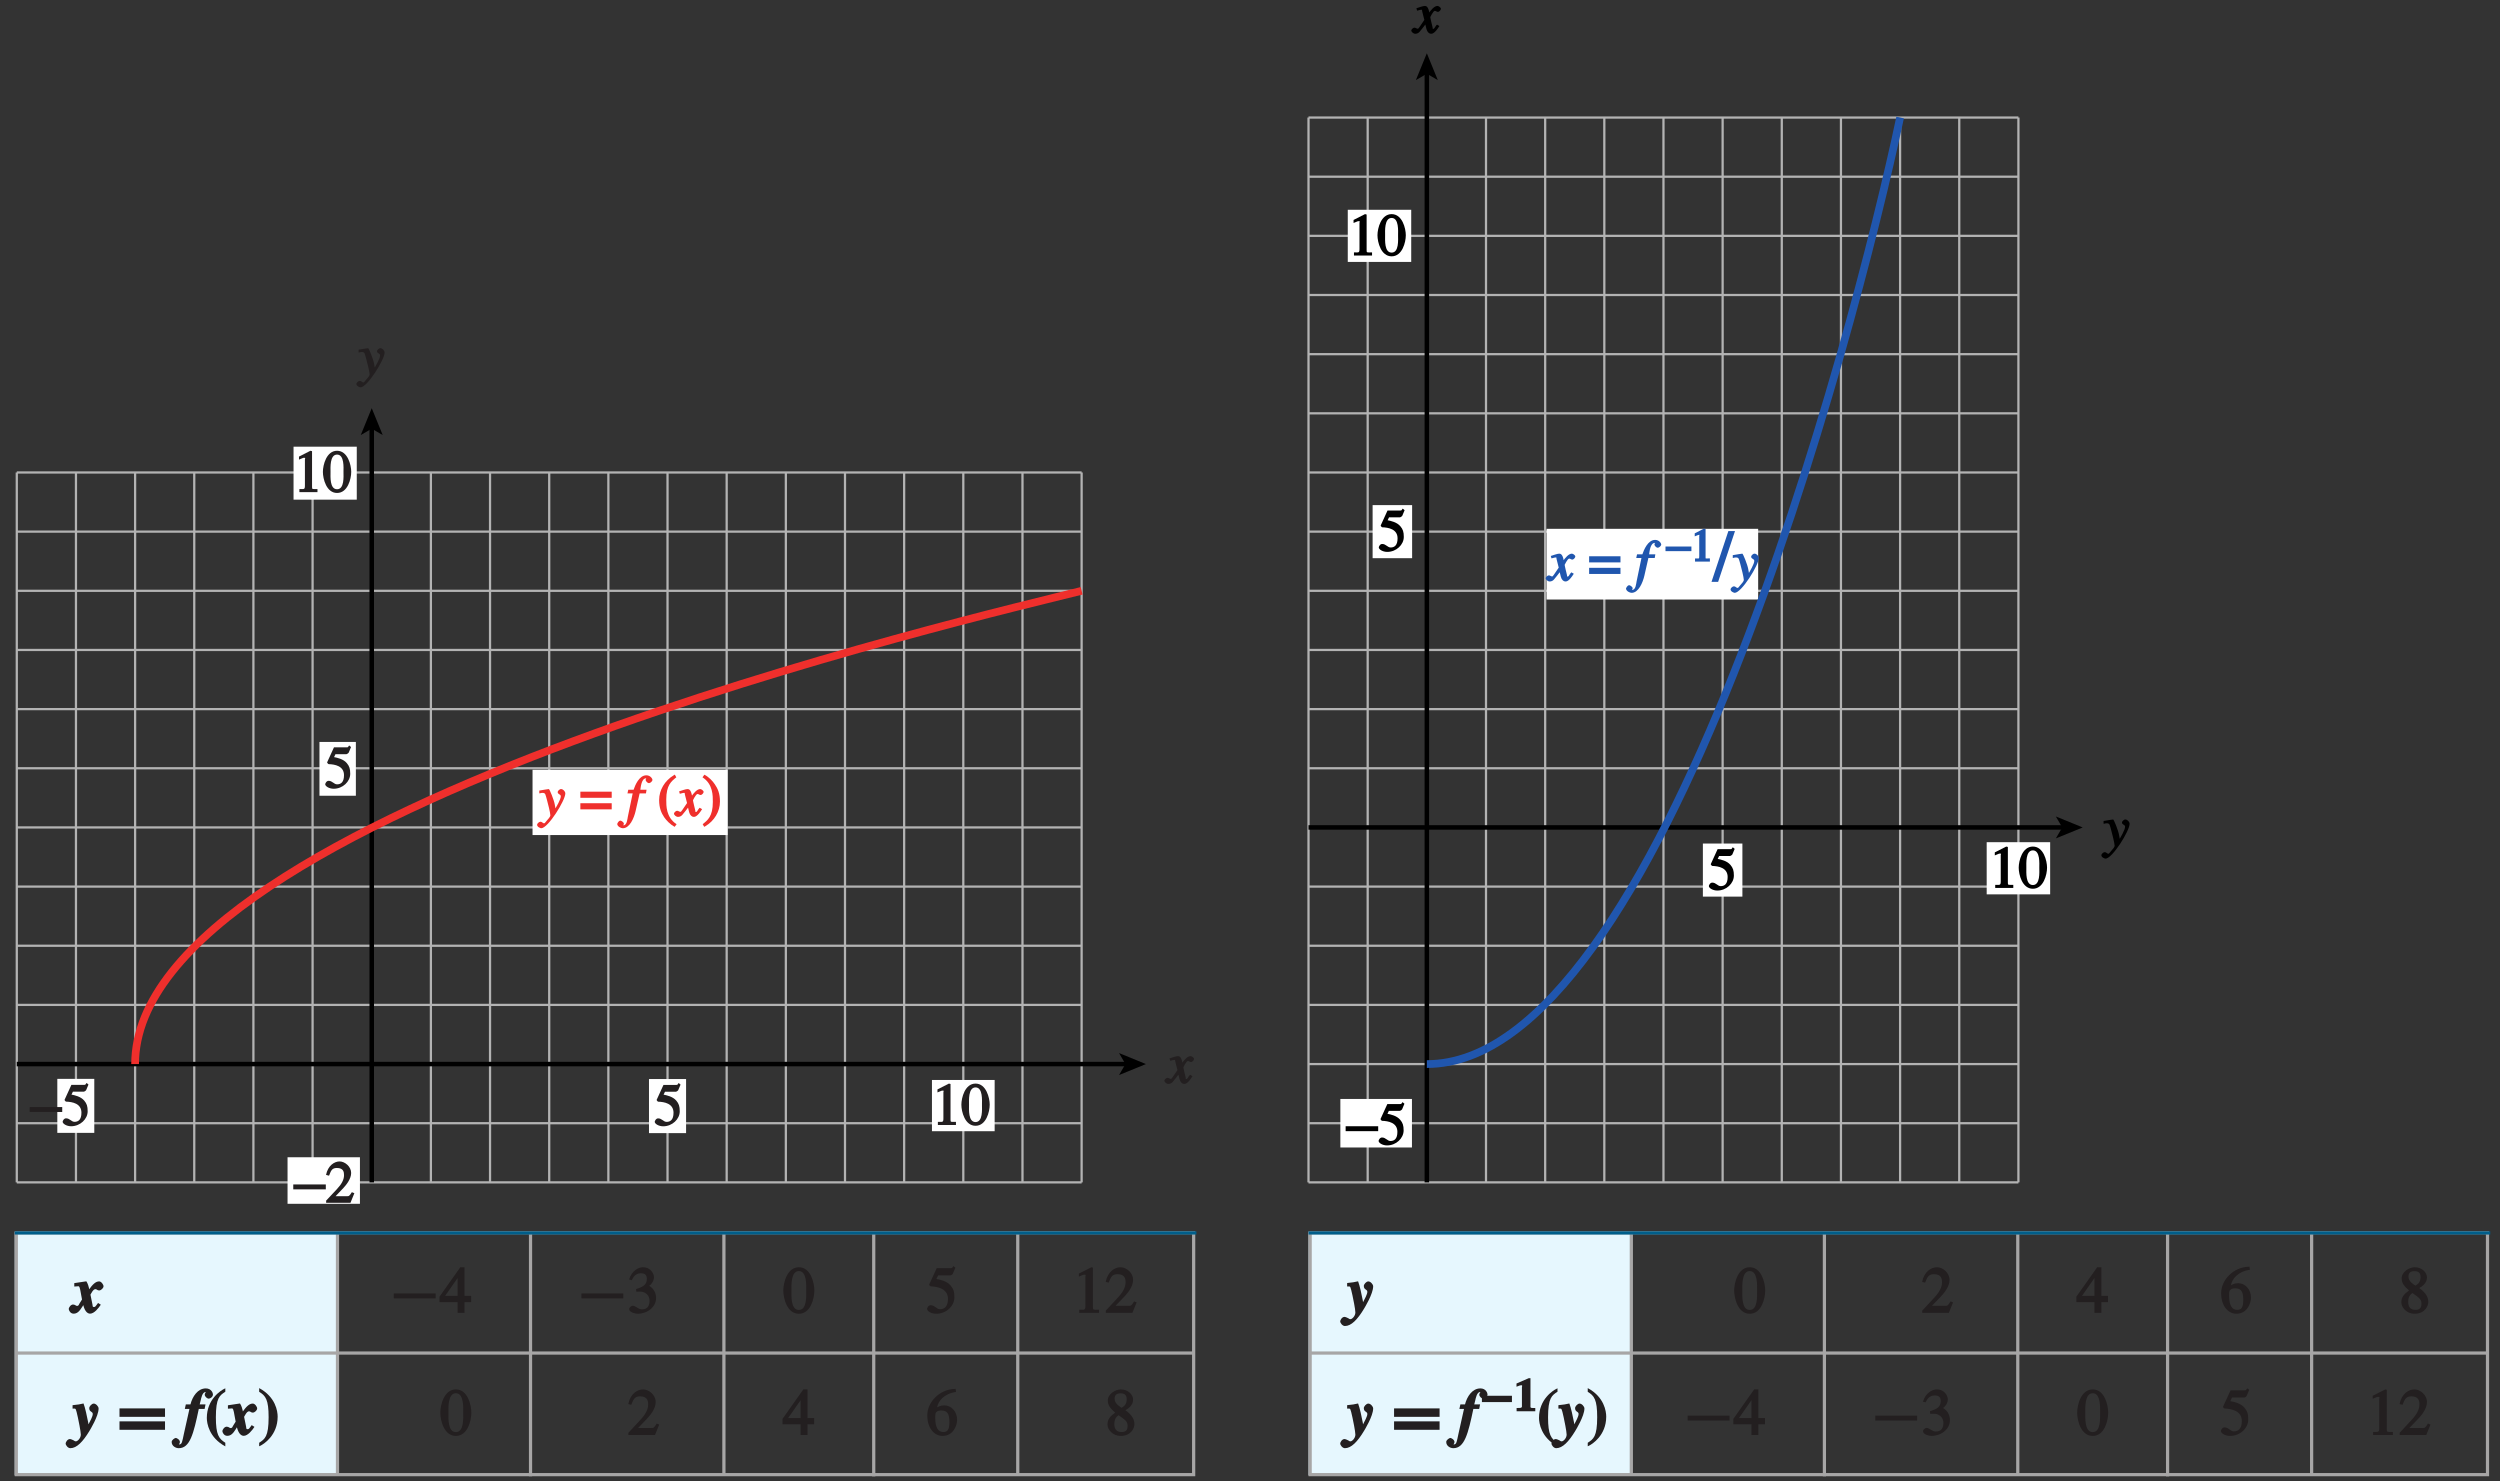 <?xml version="1.0" encoding="UTF-8"?>
<svg xmlns="http://www.w3.org/2000/svg" xmlns:xlink="http://www.w3.org/1999/xlink" width="388.8pt" height="230.4pt" viewBox="0 0 388.8 230.4" version="1.1">
<rect x="0" y="0" width="388.8" height="230.4" fill="#333333" stroke="none"/>
<defs>
<g>
<symbol overflow="visible" id="glyph0-0">
<path style="stroke:none;" d=""/>
</symbol>
<symbol overflow="visible" id="glyph0-1">
<path style="stroke:none;" d="M 0.141 -3.594 C 0.25 -3.625 0.312 -3.641 0.438 -3.641 C 0.953 -3.641 0.891 -3.391 1.141 -2.562 C 1.281 -2.078 1.672 -0.5 1.672 -0.156 C 1.672 0.078 1.344 0.422 1.109 0.688 C 0.812 1.047 0.812 1.094 0.672 1.094 C 0.516 1.094 0.391 0.844 0.125 0.844 C -0.062 0.844 -0.391 1.125 -0.391 1.312 C -0.391 1.688 0.172 1.859 0.25 1.859 C 1.312 1.859 4 -2.469 4 -3.547 C 4 -3.875 3.656 -4.234 3.328 -4.234 C 3.094 -4.234 2.812 -3.922 2.812 -3.781 C 2.812 -3.375 3.297 -3.469 3.297 -3.109 C 3.297 -2.625 2.641 -1.516 2.25 -0.875 L 2.547 -0.781 L 2.359 -1.828 C 2.25 -2.5 1.547 -4.25 1.438 -4.234 C 1.266 -4.234 0.562 -4.094 -0.047 -4 L -0.047 -3.562 Z M 0.141 -3.594 "/>
</symbol>
<symbol overflow="visible" id="glyph0-2">
<path style="stroke:none;" d="M 3.484 -1.234 C 3.25 -0.969 3.188 -0.672 3 -0.672 C 2.828 -0.672 2.938 -0.75 2.891 -0.906 C 2.844 -1.125 2.531 -2.344 2.531 -2.516 L 2.484 -2.406 C 2.484 -2.406 2.984 -3.469 3.234 -3.469 C 3.438 -3.469 3.5 -3.312 3.719 -3.312 C 3.938 -3.312 4.188 -3.625 4.188 -3.781 C 4.188 -4 3.828 -4.234 3.656 -4.234 C 3.188 -4.234 2.641 -3.656 2.172 -2.922 L 2.469 -2.812 L 2.359 -3.312 C 2.203 -4.109 1.906 -4.234 1.703 -4.234 C 1.406 -4.234 0.812 -4.016 0.375 -3.875 L 0.484 -3.5 C 0.906 -3.609 1.031 -3.641 1.109 -3.641 C 1.344 -3.641 1.203 -3.641 1.281 -3.359 C 1.297 -3.328 1.609 -2.125 1.609 -2.062 C 0.844 -0.969 0.734 -0.688 0.578 -0.688 C 0.422 -0.688 0.266 -0.859 0.062 -0.859 C -0.141 -0.859 -0.422 -0.562 -0.422 -0.422 C -0.422 -0.203 -0.094 0.094 0.203 0.094 C 0.484 0.094 0.703 -0.031 0.859 -0.203 C 1.156 -0.547 1.531 -1.031 1.766 -1.344 L 1.938 -0.641 C 2.062 -0.156 2.375 0.094 2.641 0.094 C 2.844 0.094 3.219 0.062 3.953 -1.109 L 3.578 -1.328 Z M 3.484 -1.234 "/>
</symbol>
<symbol overflow="visible" id="glyph0-3">
<path style="stroke:none;" d=""/>
</symbol>
<symbol overflow="visible" id="glyph0-4">
<path style="stroke:none;" d="M 0.312 -3.562 L 0.906 -3.562 L 0.156 0.047 C 0.078 0.406 0.031 1.406 -0.547 1.406 C -0.656 1.406 -0.547 1.469 -0.547 1.391 C -0.547 1.297 -0.469 1.297 -0.469 1.141 C -0.469 0.922 -0.875 0.672 -1 0.672 C -1.328 0.688 -1.5 1.172 -1.5 1.203 C -1.453 1.609 -0.906 1.859 -0.625 1.859 C 0.438 1.859 1.109 0.281 1.359 -0.812 L 1.984 -3.562 L 2.969 -3.562 L 3.062 -4.125 L 2.094 -4.125 C 2.156 -4.453 2.25 -5.906 2.984 -5.906 C 3.109 -5.906 3.016 -6 3.016 -5.938 C 3.016 -5.828 2.922 -5.828 2.922 -5.641 C 2.922 -5.531 3.156 -5.156 3.453 -5.156 C 3.656 -5.156 3.984 -5.469 3.984 -5.656 C 3.984 -5.828 3.672 -6.375 3.031 -6.375 C 1.891 -6.375 1.266 -4.781 1.047 -4.125 L 0.219 -4.125 L 0.094 -3.562 Z M 0.312 -3.562 "/>
</symbol>
<symbol overflow="visible" id="glyph1-0">
<path style="stroke:none;" d=""/>
</symbol>
<symbol overflow="visible" id="glyph1-1">
<path style="stroke:none;" d="M 4.812 -3.828 L 0.094 -3.828 L 0.094 -2.875 L 4.969 -2.875 L 4.969 -3.828 Z M 4.812 -2.031 L 0.094 -2.031 L 0.094 -1.078 L 4.969 -1.078 L 4.969 -2.031 Z M 4.812 -2.031 "/>
</symbol>
<symbol overflow="visible" id="glyph1-2">
<path style="stroke:none;" d=""/>
</symbol>
<symbol overflow="visible" id="glyph1-3">
<path style="stroke:none;" d="M 2.531 -6.375 C 1.141 -5.547 0.266 -4.078 0.266 -2.531 C 0.266 -1.281 0.609 -0.516 1.047 0.141 C 1.391 0.641 1.984 1.266 2.672 1.641 L 2.984 1.234 C 1.328 0.172 1.375 -1.672 1.375 -2.594 C 1.375 -4.875 2.188 -5.453 2.938 -6.062 L 2.703 -6.484 Z M 2.531 -6.375 "/>
</symbol>
<symbol overflow="visible" id="glyph1-4">
<path style="stroke:none;" d="M 0.453 1.547 C 1.859 0.719 2.734 -0.75 2.734 -2.297 C 2.734 -3.547 2.391 -4.312 1.938 -4.969 C 1.609 -5.469 1.016 -6.109 0.312 -6.469 L 0.016 -6.062 C 1.672 -5 1.625 -3.156 1.625 -2.234 C 1.625 0.047 0.797 0.625 0.047 1.219 L 0.281 1.641 Z M 0.453 1.547 "/>
</symbol>
<symbol overflow="visible" id="glyph1-5">
<path style="stroke:none;" d="M 1.625 -5.25 L 3.391 -5.25 C 3.484 -5.25 3.734 -5.422 3.766 -5.5 L 4.125 -6.359 L 3.828 -6.609 C 3.641 -6.359 3.688 -6.312 3.453 -6.312 L 1.469 -6.312 L 0.406 -3.984 C 0.391 -3.922 0.578 -3.703 0.641 -3.703 C 1.609 -3.672 3.031 -3.422 3.031 -1.984 C 3.031 -0.875 2.531 -0.562 1.953 -0.562 C 1.469 -0.562 1.219 -1.109 0.641 -1.109 C 0.281 -1.109 0.109 -0.672 0.109 -0.578 C 0.109 -0.266 0.719 0.125 1.422 0.125 C 2.844 0.125 4 -1 4 -2.203 C 4 -3 3.859 -3.391 3.469 -3.859 C 2.938 -4.5 1.969 -4.703 1.484 -4.797 L 1.703 -5.25 Z M 1.625 -5.25 "/>
</symbol>
<symbol overflow="visible" id="glyph1-6">
<path style="stroke:none;" d="M 4.281 -1.578 L 4.094 -1.656 C 3.688 -1.016 3.641 -1.031 3.297 -1.031 L 1.562 -1.031 L 2.781 -2.312 C 3.172 -2.734 3.984 -3.688 3.984 -4.641 C 3.984 -5.641 3 -6.438 2.188 -6.438 C 1.391 -6.438 0.375 -5.812 0.078 -4.344 L 0.547 -4.219 C 0.828 -4.906 0.938 -5.422 1.75 -5.422 C 2.812 -5.422 2.875 -4.766 2.875 -4.297 C 2.875 -3.625 2.531 -2.938 1.75 -2.109 L 0.094 -0.344 L 0.094 0 L 3.875 0 L 4.484 -1.5 Z M 4.281 -1.578 "/>
</symbol>
<symbol overflow="visible" id="glyph1-7">
<path style="stroke:none;" d="M 1.062 0 L 3.703 0 L 3.703 -0.484 C 2.875 -0.484 2.859 -0.406 2.859 -0.844 L 2.859 -6.375 L 2.609 -6.438 L 0.828 -5.531 L 0.828 -5.062 C 1.5 -5.344 1.5 -5.344 1.609 -5.344 C 1.922 -5.344 1.75 -5.281 1.75 -5.078 L 1.75 -1.016 C 1.75 -0.344 1.578 -0.5 0.891 -0.484 L 0.891 0 Z M 1.062 0 "/>
</symbol>
<symbol overflow="visible" id="glyph1-8">
<path style="stroke:none;" d="M 2.25 -5.844 C 3.406 -5.844 3.25 -3.766 3.25 -3.156 C 3.25 -2.438 3.406 -0.453 2.25 -0.453 C 1.094 -0.453 1.234 -2.422 1.234 -3.156 C 1.234 -3.766 1.094 -5.844 2.25 -5.844 Z M 2.25 -6.438 C 0.594 -6.438 0.047 -4.219 0.047 -3.156 C 0.047 -2.062 0.594 0.125 2.25 0.125 C 3.906 0.125 4.453 -2.062 4.453 -3.156 C 4.453 -4.219 3.906 -6.438 2.25 -6.438 Z M 2.25 -6.438 "/>
</symbol>
<symbol overflow="visible" id="glyph2-0">
<path style="stroke:none;" d=""/>
</symbol>
<symbol overflow="visible" id="glyph2-1">
<path style="stroke:none;" d="M 0.094 -2.094 L 4.984 -2.094 L 4.984 -2.859 L -0.078 -2.859 L -0.078 -2.094 Z M 0.094 -2.094 "/>
</symbol>
<symbol overflow="visible" id="glyph3-0">
<path style="stroke:none;" d=""/>
</symbol>
<symbol overflow="visible" id="glyph3-1">
<path style="stroke:none;" d="M 0.078 -1.625 L 3.922 -1.625 L 3.922 -2.344 L -0.109 -2.344 L -0.109 -1.625 Z M 0.078 -1.625 "/>
</symbol>
<symbol overflow="visible" id="glyph4-0">
<path style="stroke:none;" d=""/>
</symbol>
<symbol overflow="visible" id="glyph4-1">
<path style="stroke:none;" d="M 0.828 0 L 2.953 0 L 2.953 -0.5 C 2.234 -0.5 2.281 -0.375 2.281 -0.719 L 2.281 -5.062 L 2.016 -5.125 L 0.594 -4.391 L 0.594 -3.922 C 1.172 -4.156 1.172 -4.156 1.25 -4.156 C 1.484 -4.156 1.297 -4.172 1.297 -4.016 L 1.297 -0.844 C 1.297 -0.328 1.234 -0.516 0.641 -0.484 L 0.641 0 Z M 0.828 0 "/>
</symbol>
<symbol overflow="visible" id="glyph5-0">
<path style="stroke:none;" d=""/>
</symbol>
<symbol overflow="visible" id="glyph5-1">
<path style="stroke:none;" d="M 3.156 -7.75 L 2.328 -7.75 L -0.297 0.156 L 0.734 0.156 L 3.359 -7.75 Z M 3.156 -7.75 "/>
</symbol>
<symbol overflow="visible" id="glyph6-0">
<path style="stroke:none;" d=""/>
</symbol>
<symbol overflow="visible" id="glyph6-1">
<path style="stroke:none;" d="M 3.906 -1.453 C 3.625 -1.094 3.547 -0.906 3.344 -0.906 C 3.062 -0.906 3.141 -1.062 3.094 -1.297 L 2.781 -2.828 C 2.875 -2.969 3.188 -3.688 3.547 -3.688 C 3.781 -3.688 3.844 -3.484 4.125 -3.484 C 4.453 -3.484 4.812 -3.875 4.812 -4.125 C 4.828 -4.375 4.469 -4.891 4.141 -4.891 C 3.625 -4.891 3.172 -4.516 2.438 -3.469 L 2.656 -3.375 C 2.5 -4.156 2.375 -4.562 2.141 -4.906 L 0.266 -4.625 L 0.266 -4.094 C 0.516 -4.125 0.641 -4.125 0.75 -4.125 C 0.938 -4.125 1.047 -4.266 1.188 -3.594 L 1.469 -2.078 L 1.078 -1.453 C 0.984 -1.281 0.938 -1.078 0.703 -1.078 C 0.5 -1.078 0.453 -1.266 0.094 -1.297 C -0.266 -1.312 -0.594 -0.844 -0.594 -0.594 C -0.594 -0.438 -0.375 0.125 0.156 0.125 C 0.656 0.125 1.016 -0.141 1.516 -0.953 C 1.625 -1.156 1.734 -1.328 1.812 -1.453 L 1.594 -1.547 C 1.797 -0.375 2.25 0.125 2.719 0.125 C 3.375 0.125 4.047 -0.75 4.391 -1.266 L 3.953 -1.547 Z M 3.906 -1.453 "/>
</symbol>
<symbol overflow="visible" id="glyph6-2">
<path style="stroke:none;" d="M 0.141 -4.109 C 0.531 -4.109 0.484 -4.234 0.828 -2.719 C 0.906 -2.359 1.281 -0.562 1.281 -0.062 C 1.281 0.484 0.781 0.984 0.516 0.984 C 0.375 0.984 0.266 0.906 0.188 0.844 C 0.094 0.781 -0.281 0.625 -0.406 0.625 C -0.812 0.625 -1.078 1.141 -1.078 1.312 C -1.078 1.594 -0.719 2.047 -0.344 2.047 C 0.641 2.047 1.609 1.047 2.625 -0.641 C 2.719 -0.797 4.047 -2.953 4.047 -4.125 C 4.047 -4.453 3.625 -4.891 3.297 -4.891 C 2.969 -4.891 2.594 -4.438 2.594 -4.188 C 2.594 -3.547 3.141 -3.703 3.141 -3.266 C 3.141 -2.906 2.766 -2.203 2.344 -1.406 L 2.516 -1.406 L 2.422 -1.984 C 2.266 -2.812 1.953 -4.281 1.703 -4.906 C 1.266 -4.797 0.719 -4.703 0 -4.641 L 0 -4.109 Z M 0.141 -4.109 "/>
</symbol>
<symbol overflow="visible" id="glyph6-3">
<path style="stroke:none;" d=""/>
</symbol>
<symbol overflow="visible" id="glyph6-4">
<path style="stroke:none;" d="M 3.281 -4.766 L 2.531 -4.766 L 2.672 -5.328 C 2.766 -5.734 2.938 -6.688 3.453 -6.688 C 3.531 -6.688 3.484 -6.797 3.484 -6.688 C 3.484 -6.625 3.312 -6.469 3.312 -6.281 C 3.312 -5.984 3.688 -5.656 3.938 -5.656 C 4.188 -5.656 4.594 -5.938 4.594 -6.312 C 4.594 -6.516 4.359 -7.25 3.484 -7.25 C 2.219 -7.25 1.406 -5.984 1.094 -4.766 L 0.375 -4.766 L 0.219 -4.062 L 0.938 -4.062 C 0.781 -3.391 0.359 -1.453 0.094 -0.281 C -0.203 1.078 -0.203 1.469 -0.688 1.469 C -0.797 1.469 -0.703 1.547 -0.703 1.484 C -0.703 1.438 -0.547 1.297 -0.547 1.078 C -0.547 0.719 -1.047 0.453 -1.188 0.453 C -1.344 0.453 -1.828 0.766 -1.828 1.078 C -1.828 1.688 -1.234 2.047 -0.719 2.047 C 1.016 2.047 1.578 -0.188 2.391 -4.062 L 3.297 -4.062 L 3.438 -4.766 Z M 3.281 -4.766 "/>
</symbol>
<symbol overflow="visible" id="glyph7-0">
<path style="stroke:none;" d=""/>
</symbol>
<symbol overflow="visible" id="glyph7-1">
<path style="stroke:none;" d="M 7.156 -2.375 L 7.156 -3.016 L 0.641 -3.016 L 0.641 -2.25 L 7.156 -2.25 Z M 7.156 -2.375 "/>
</symbol>
<symbol overflow="visible" id="glyph8-0">
<path style="stroke:none;" d=""/>
</symbol>
<symbol overflow="visible" id="glyph8-1">
<path style="stroke:none;" d="M 4.719 -2.641 L 3.844 -2.641 L 3.844 -7.094 L 3.188 -7.094 L -0.047 -2.516 L -0.047 -1.672 L 2.766 -1.672 L 2.766 0 L 3.844 0 L 3.844 -1.672 L 4.875 -1.672 L 4.875 -2.641 Z M 2.922 -2.641 L 0.828 -2.641 L 2.969 -5.703 L 2.766 -5.703 L 2.766 -2.641 Z M 2.922 -2.641 "/>
</symbol>
<symbol overflow="visible" id="glyph8-2">
<path style="stroke:none;" d="M 1.531 -3.297 C 2.219 -3.312 2.344 -3.312 2.703 -3.125 C 3.344 -2.797 3.438 -2.172 3.438 -1.922 C 3.438 -1.172 3.188 -0.547 2.25 -0.547 C 1.656 -0.547 1.281 -1.109 0.812 -1.109 C 0.656 -1.109 0.266 -0.875 0.266 -0.594 C 0.266 -0.062 1.297 0.141 1.547 0.141 C 3.109 0.141 4.453 -0.906 4.453 -2.312 C 4.453 -3.641 3.453 -4.156 3.375 -4.203 C 3.812 -4.484 4.125 -5.031 4.125 -5.562 C 4.125 -5.984 3.703 -7.094 2.406 -7.094 C 1.734 -7.094 0.688 -6.594 0.25 -5.188 L 0.672 -5.078 C 0.859 -5.438 1.172 -6.156 2.078 -6.156 C 2.812 -6.156 3.016 -5.797 3.016 -5.281 C 3.016 -4.359 2.438 -4.047 1.344 -3.703 L 1.375 -3.297 Z M 1.531 -3.297 "/>
</symbol>
<symbol overflow="visible" id="glyph8-3">
<path style="stroke:none;" d="M 2.5 -6.5 C 3.781 -6.5 3.641 -4.156 3.641 -3.469 C 3.641 -2.688 3.781 -0.453 2.5 -0.453 C 1.219 -0.453 1.344 -2.656 1.344 -3.469 C 1.344 -4.156 1.219 -6.5 2.5 -6.5 Z M 2.5 -7.094 C 0.656 -7.094 0.078 -4.656 0.078 -3.469 C 0.078 -2.266 0.656 0.141 2.5 0.141 C 4.344 0.141 4.906 -2.266 4.906 -3.469 C 4.906 -4.656 4.344 -7.094 2.5 -7.094 Z M 2.5 -7.094 "/>
</symbol>
<symbol overflow="visible" id="glyph8-4">
<path style="stroke:none;" d="M 1.812 -5.828 L 3.766 -5.828 C 3.875 -5.828 4.125 -5.984 4.156 -6.078 L 4.562 -7.031 L 4.25 -7.266 C 4.062 -7.016 4.094 -6.953 3.828 -6.953 L 1.656 -6.953 L 0.484 -4.406 C 0.453 -4.328 0.656 -4.125 0.703 -4.125 C 1.797 -4.078 3.406 -3.766 3.406 -2.172 C 3.406 -0.953 2.812 -0.562 2.172 -0.562 C 1.625 -0.562 1.359 -1.188 0.719 -1.188 C 0.312 -1.188 0.156 -0.719 0.156 -0.625 C 0.156 -0.266 0.797 0.141 1.578 0.141 C 3.156 0.141 4.406 -1.078 4.406 -2.406 C 4.406 -3.297 4.266 -3.703 3.828 -4.234 C 3.234 -4.953 2.188 -5.172 1.609 -5.266 L 1.875 -5.828 Z M 1.812 -5.828 "/>
</symbol>
<symbol overflow="visible" id="glyph8-5">
<path style="stroke:none;" d="M 1.188 0 L 4.094 0 L 4.094 -0.484 C 3.188 -0.484 3.141 -0.422 3.141 -0.906 L 3.141 -7.031 L 2.906 -7.094 L 0.953 -6.109 L 0.953 -5.641 C 1.672 -5.938 1.672 -5.938 1.797 -5.938 C 2.125 -5.938 1.969 -5.828 1.969 -5.625 L 1.969 -1.094 C 1.969 -0.344 1.766 -0.5 1.016 -0.484 L 1.016 0 Z M 1.188 0 "/>
</symbol>
<symbol overflow="visible" id="glyph8-6">
<path style="stroke:none;" d="M 4.75 -1.703 L 4.547 -1.781 C 4.109 -1.062 4.047 -1.094 3.672 -1.094 L 1.656 -1.094 L 3.062 -2.562 C 3.516 -3.047 4.391 -4.062 4.391 -5.125 C 4.391 -6.234 3.344 -7.094 2.438 -7.094 C 1.547 -7.094 0.453 -6.438 0.125 -4.812 L 0.594 -4.703 C 0.891 -5.422 1.047 -6.016 1.953 -6.016 C 3.125 -6.016 3.219 -5.266 3.219 -4.75 C 3.219 -4 2.828 -3.219 1.953 -2.297 L 0.141 -0.344 L 0.141 0 L 4.281 0 L 4.938 -1.625 Z M 4.75 -1.703 "/>
</symbol>
<symbol overflow="visible" id="glyph8-7">
<path style="stroke:none;" d="M 4.453 -7.172 C 2.047 -7.094 0.188 -5.094 0.188 -3.062 C 0.188 -0.969 1.359 0.141 2.547 0.141 C 4.312 0.141 4.828 -1.609 4.828 -2.344 C 4.828 -3.688 3.906 -4.609 2.844 -4.609 C 2.281 -4.609 1.953 -4.438 1.719 -4.297 C 1.859 -5.203 2.703 -6.406 4.656 -6.703 L 4.594 -7.188 Z M 2.422 -3.812 C 3.484 -3.812 3.625 -2.984 3.625 -1.953 C 3.625 -0.812 3.312 -0.469 2.688 -0.469 C 1.938 -0.469 1.422 -1.047 1.422 -2.719 C 1.422 -3.312 1.484 -3.453 1.578 -3.547 C 1.828 -3.797 2.078 -3.812 2.422 -3.812 Z M 2.422 -3.812 "/>
</symbol>
<symbol overflow="visible" id="glyph8-8">
<path style="stroke:none;" d="M 2 -3.172 C 3.156 -2.344 3.531 -2.156 3.531 -1.422 C 3.531 -0.719 3.219 -0.469 2.594 -0.469 C 1.781 -0.469 1.469 -0.953 1.469 -1.719 C 1.469 -2.625 1.906 -2.906 2.125 -3.078 Z M 0.406 -1.625 C 0.406 -0.844 1.219 0.141 2.453 0.141 C 4.125 0.141 4.594 -1.141 4.594 -1.656 C 4.594 -2.328 4.344 -3.031 3.188 -3.859 C 3.547 -4.047 4.391 -4.578 4.391 -5.5 C 4.391 -6.266 3.625 -7.094 2.484 -7.094 C 1.625 -7.094 0.453 -6.375 0.453 -5.375 C 0.453 -4.562 0.906 -4.109 1.594 -3.484 C 0.844 -2.922 0.406 -2.484 0.406 -1.625 Z M 1.516 -5.625 C 1.516 -6.109 1.688 -6.484 2.438 -6.484 C 3.203 -6.484 3.391 -6.094 3.391 -5.547 C 3.391 -4.672 2.875 -4.422 2.594 -4.234 C 2.359 -4.406 1.516 -4.844 1.516 -5.625 Z M 1.516 -5.625 "/>
</symbol>
<symbol overflow="visible" id="glyph9-0">
<path style="stroke:none;" d=""/>
</symbol>
<symbol overflow="visible" id="glyph9-1">
<path style="stroke:none;" d="M 7.438 -2.953 L 7.438 -4.141 L 0.359 -4.141 L 0.359 -2.828 L 7.438 -2.828 Z M 7.438 -0.938 L 7.438 -2.125 L 0.359 -2.125 L 0.359 -0.812 L 7.438 -0.812 Z M 7.438 -0.938 "/>
</symbol>
<symbol overflow="visible" id="glyph10-0">
<path style="stroke:none;" d=""/>
</symbol>
<symbol overflow="visible" id="glyph10-1">
<path style="stroke:none;" d="M 3.062 -7.203 C 2.516 -6.953 0.312 -5.578 0.312 -2.656 C 0.312 -1.844 0.641 0.391 3.188 1.766 L 3.188 1.203 C 2.188 0.578 1.719 -0.031 1.719 -2.75 C 1.719 -5.797 2.312 -6.156 3.188 -6.734 L 3.188 -7.266 Z M 3.062 -7.203 "/>
</symbol>
<symbol overflow="visible" id="glyph10-2">
<path style="stroke:none;" d="M 0.266 1.688 C 0.812 1.438 3 0.062 3 -2.859 C 3 -3.688 2.688 -5.922 0.125 -7.297 L 0.125 -6.719 C 1.141 -6.109 1.594 -5.484 1.594 -2.766 C 1.594 0.281 1 0.625 0.125 1.203 L 0.125 1.75 Z M 0.266 1.688 "/>
</symbol>
<symbol overflow="visible" id="glyph11-0">
<path style="stroke:none;" d=""/>
</symbol>
<symbol overflow="visible" id="glyph11-1">
<path style="stroke:none;" d="M 5.062 -1.578 L 5.062 -2.406 L 0.391 -2.406 L 0.391 -1.422 L 5.062 -1.422 Z M 5.062 -1.578 "/>
</symbol>
<symbol overflow="visible" id="glyph12-0">
<path style="stroke:none;" d=""/>
</symbol>
<symbol overflow="visible" id="glyph12-1">
<path style="stroke:none;" d="M 3.094 -0.5 C 2.406 -0.5 2.484 -0.516 2.484 -0.984 L 2.484 -5.141 L 2.219 -5.141 L 0.312 -4.312 L 0.312 -3.812 C 0.688 -3.969 0.938 -4.047 1.031 -4.047 C 1.297 -4.047 1.156 -3.906 1.156 -3.719 L 1.156 -1.031 C 1.156 -0.594 1.281 -0.484 0.328 -0.5 L 0.328 0 L 3.234 0 L 3.234 -0.5 Z M 3.094 -0.5 "/>
</symbol>
</g>
<clipPath id="clip1">
  <path d="M 2.285 73 L 169 73 L 169 185 L 2.285 185 Z M 2.285 73 "/>
</clipPath>
<clipPath id="clip2">
  <path d="M 2.285 165 L 176 165 L 176 166 L 2.285 166 Z M 2.285 165 "/>
</clipPath>
<clipPath id="clip3">
  <path d="M 326 127 L 331.285 127 L 331.285 134 L 326 134 Z M 326 127 "/>
</clipPath>
<clipPath id="clip4">
  <path d="M 0 0 L 388.801 0 L 388.801 230.398 L 0 230.398 Z M 0 0 "/>
</clipPath>
</defs>
<g id="surface1">
<g clip-path="url(#clip1)" clip-rule="nonzero">
<path style="fill:none;stroke-width:0.35;stroke-linecap:butt;stroke-linejoin:miter;stroke:rgb(70%,70%,70%);stroke-opacity:1;stroke-miterlimit:4;" d="M 234.824 494.734 L 234.824 384.331 M 244.027 494.734 L 244.027 384.331 M 253.226 494.734 L 253.226 384.331 M 262.425 494.734 L 262.425 384.331 M 271.624 494.734 L 271.624 384.331 M 280.827 494.734 L 280.827 384.331 M 290.027 494.734 L 290.027 384.331 M 299.226 494.734 L 299.226 384.331 M 308.425 494.734 L 308.425 384.331 M 317.628 494.734 L 317.628 384.331 M 326.827 494.734 L 326.827 384.331 M 336.027 494.734 L 336.027 384.331 M 345.226 494.734 L 345.226 384.331 M 354.429 494.734 L 354.429 384.331 M 363.628 494.734 L 363.628 384.331 M 372.827 494.734 L 372.827 384.331 M 382.027 494.734 L 382.027 384.331 M 391.23 494.734 L 391.23 384.331 M 400.429 494.734 L 400.429 384.331 M 400.429 384.331 L 234.824 384.331 M 234.824 393.531 L 400.429 393.531 M 234.824 402.73 L 400.429 402.73 M 234.824 411.933 L 400.429 411.933 M 234.824 421.132 L 400.429 421.132 M 234.824 430.331 L 400.429 430.331 M 234.824 439.531 L 400.429 439.531 M 234.824 448.734 L 400.429 448.734 M 234.824 457.933 L 400.429 457.933 M 234.824 467.132 L 400.429 467.132 M 234.824 476.331 L 400.429 476.331 M 234.824 485.535 L 400.429 485.535 M 234.824 494.734 L 400.429 494.734 " transform="matrix(1,0,0,-1,-232.214,568.214)"/>
</g>
<g clip-path="url(#clip2)" clip-rule="nonzero">
<path style="fill:none;stroke-width:0.7;stroke-linecap:butt;stroke-linejoin:miter;stroke:rgb(0%,0%,0%);stroke-opacity:1;stroke-miterlimit:4;" d="M 234.824 402.73 L 407.464 402.73 " transform="matrix(1,0,0,-1,-232.214,568.214)"/>
</g>
<path style=" stroke:none;fill-rule:nonzero;fill:rgb(0%,0%,0%);fill-opacity:1;" d="M 178.215 165.484 L 174.035 167.191 L 175.027 165.484 L 174.035 163.773 L 178.215 165.484 "/>
<path style="fill:none;stroke-width:0.7;stroke-linecap:butt;stroke-linejoin:miter;stroke:rgb(0%,0%,0%);stroke-opacity:1;stroke-miterlimit:4;" d="M 290.027 384.331 L 290.027 501.769 " transform="matrix(1,0,0,-1,-232.214,568.214)"/>
<path style=" stroke:none;fill-rule:nonzero;fill:rgb(0%,0%,0%);fill-opacity:1;" d="M 57.812 63.48 L 59.52 67.66 L 57.812 66.668 L 56.105 67.66 L 57.812 63.48 "/>
<g style="fill:rgb(13.73%,12.16%,12.549%);fill-opacity:1;">
  <use xlink:href="#glyph0-1" x="55.814" y="58.384"/>
</g>
<g style="fill:rgb(13.73%,12.16%,12.549%);fill-opacity:1;">
  <use xlink:href="#glyph0-2" x="181.506" y="168.48"/>
</g>
<path style="fill:none;stroke-width:1.2;stroke-linecap:butt;stroke-linejoin:miter;stroke:rgb(93.61%,18.434%,17.378%);stroke-opacity:1;stroke-miterlimit:4;" d="M 253.226 402.73 C 253.226 442.16 385.753 472.62 400.429 476.331 " transform="matrix(1,0,0,-1,-232.214,568.214)"/>
<path style=" stroke:none;fill-rule:nonzero;fill:rgb(100%,100%,100%);fill-opacity:1;" d="M 82.82 119.719 L 113.156 119.719 L 113.156 129.867 L 82.82 129.867 Z M 82.82 119.719 "/>
<g style="fill:rgb(93.61%,18.434%,17.378%);fill-opacity:1;">
  <use xlink:href="#glyph0-1" x="83.918" y="126.949"/>
  <use xlink:href="#glyph0-3" x="87.914" y="126.949"/>
</g>
<g style="fill:rgb(93.61%,18.434%,17.378%);fill-opacity:1;">
  <use xlink:href="#glyph1-1" x="90.164" y="126.949"/>
  <use xlink:href="#glyph1-2" x="95.24" y="126.949"/>
</g>
<g style="fill:rgb(93.61%,18.434%,17.378%);fill-opacity:1;">
  <use xlink:href="#glyph0-4" x="97.49" y="126.949"/>
  <use xlink:href="#glyph0-3" x="99.992" y="126.949"/>
</g>
<g style="fill:rgb(93.61%,18.434%,17.378%);fill-opacity:1;">
  <use xlink:href="#glyph1-3" x="102.242" y="126.949"/>
</g>
<g style="fill:rgb(93.61%,18.434%,17.378%);fill-opacity:1;">
  <use xlink:href="#glyph0-2" x="105.239" y="126.949"/>
</g>
<g style="fill:rgb(93.61%,18.434%,17.378%);fill-opacity:1;">
  <use xlink:href="#glyph1-4" x="109.235" y="126.949"/>
</g>
<path style=" stroke:none;fill-rule:nonzero;fill:rgb(100%,100%,100%);fill-opacity:1;" d="M 44.719 179.977 L 55.977 179.977 L 55.977 187.215 L 44.719 187.215 Z M 44.719 179.977 "/>
<path style=" stroke:none;fill-rule:nonzero;fill:rgb(100%,100%,100%);fill-opacity:1;" d="M 8.914 167.785 L 14.664 167.785 L 14.664 176.184 L 8.914 176.184 Z M 8.914 167.785 "/>
<g style="fill:rgb(13.73%,12.16%,12.549%);fill-opacity:1;">
  <use xlink:href="#glyph2-1" x="4.693" y="175.03"/>
</g>
<g style="fill:rgb(13.73%,12.16%,12.549%);fill-opacity:1;">
  <use xlink:href="#glyph1-5" x="9.634" y="175.03"/>
</g>
<g style="fill:rgb(13.73%,12.16%,12.549%);fill-opacity:1;">
  <use xlink:href="#glyph2-1" x="45.686" y="187.064"/>
</g>
<g style="fill:rgb(13.73%,12.16%,12.549%);fill-opacity:1;">
  <use xlink:href="#glyph1-6" x="50.627" y="187.064"/>
</g>
<path style=" stroke:none;fill-rule:nonzero;fill:rgb(100%,100%,100%);fill-opacity:1;" d="M 144.938 167.957 L 154.688 167.957 L 154.688 175.926 L 144.938 175.926 Z M 144.938 167.957 "/>
<g style="fill:rgb(13.73%,12.16%,12.549%);fill-opacity:1;">
  <use xlink:href="#glyph1-7" x="144.967" y="174.957"/>
  <use xlink:href="#glyph1-8" x="149.467" y="174.957"/>
</g>
<path style=" stroke:none;fill-rule:nonzero;fill:rgb(100%,100%,100%);fill-opacity:1;" d="M 100.93 167.812 L 106.699 167.812 L 106.699 176.223 L 100.93 176.223 Z M 100.93 167.812 "/>
<g style="fill:rgb(13.73%,12.16%,12.549%);fill-opacity:1;">
  <use xlink:href="#glyph1-5" x="101.715" y="175.038"/>
</g>
<path style=" stroke:none;fill-rule:nonzero;fill:rgb(100%,100%,100%);fill-opacity:1;" d="M 49.684 115.387 L 55.344 115.387 L 55.344 123.754 L 49.684 123.754 Z M 49.684 115.387 "/>
<g style="fill:rgb(13.73%,12.16%,12.549%);fill-opacity:1;">
  <use xlink:href="#glyph1-5" x="50.468" y="122.542"/>
</g>
<path style=" stroke:none;fill-rule:nonzero;fill:rgb(100%,100%,100%);fill-opacity:1;" d="M 45.652 69.469 L 55.484 69.469 L 55.484 77.707 L 45.652 77.707 Z M 45.652 69.469 "/>
<g style="fill:rgb(13.73%,12.16%,12.549%);fill-opacity:1;">
  <use xlink:href="#glyph1-7" x="45.67" y="76.541"/>
  <use xlink:href="#glyph1-8" x="50.17" y="76.541"/>
</g>
<path style="fill:none;stroke-width:0.35;stroke-linecap:butt;stroke-linejoin:miter;stroke:rgb(70%,70%,70%);stroke-opacity:1;stroke-miterlimit:4;" d="M 435.714 549.933 L 435.714 384.331 M 444.917 549.933 L 444.917 384.331 M 454.117 549.933 L 454.117 384.331 M 463.316 549.933 L 463.316 384.331 M 472.519 549.933 L 472.519 384.331 M 481.718 549.933 L 481.718 384.331 M 490.917 549.933 L 490.917 384.331 M 500.117 549.933 L 500.117 384.331 M 509.316 549.933 L 509.316 384.331 M 518.519 549.933 L 518.519 384.331 M 527.718 549.933 L 527.718 384.331 M 536.917 549.933 L 536.917 384.331 M 546.117 549.933 L 546.117 384.331 M 546.117 384.331 L 435.714 384.331 M 435.714 393.531 L 546.117 393.531 M 435.714 402.73 L 546.117 402.73 M 435.714 411.933 L 546.117 411.933 M 435.714 421.132 L 546.117 421.132 M 435.714 430.331 L 546.117 430.331 M 435.714 439.531 L 546.117 439.531 M 435.714 448.734 L 546.117 448.734 M 435.714 457.933 L 546.117 457.933 M 435.714 467.132 L 546.117 467.132 M 435.714 476.331 L 546.117 476.331 M 435.714 485.535 L 546.117 485.535 M 435.714 494.734 L 546.117 494.734 M 435.714 503.933 L 546.117 503.933 M 435.714 513.132 L 546.117 513.132 M 435.714 522.335 L 546.117 522.335 M 435.714 531.535 L 546.117 531.535 M 435.714 549.933 L 546.117 549.933 M 435.714 540.734 L 546.117 540.734 " transform="matrix(1,0,0,-1,-232.214,568.214)"/>
<path style="fill:none;stroke-width:0.7;stroke-linecap:butt;stroke-linejoin:miter;stroke:rgb(0%,0%,0%);stroke-opacity:1;stroke-miterlimit:4;" d="M 454.117 384.331 L 454.117 556.968 " transform="matrix(1,0,0,-1,-232.214,568.214)"/>
<path style=" stroke:none;fill-rule:nonzero;fill:rgb(0%,0%,0%);fill-opacity:1;" d="M 221.902 8.281 L 223.609 12.461 L 221.902 11.469 L 220.195 12.461 L 221.902 8.281 "/>
<g style="fill:rgb(0%,0%,0%);fill-opacity:1;">
  <use xlink:href="#glyph0-2" x="219.904" y="5.158"/>
</g>
<path style="fill:none;stroke-width:0.7;stroke-linecap:butt;stroke-linejoin:miter;stroke:rgb(0%,0%,0%);stroke-opacity:1;stroke-miterlimit:4;" d="M 435.714 439.531 L 553.152 439.531 " transform="matrix(1,0,0,-1,-232.214,568.214)"/>
<path style=" stroke:none;fill-rule:nonzero;fill:rgb(0%,0%,0%);fill-opacity:1;" d="M 323.902 128.684 L 319.723 130.391 L 320.719 128.684 L 319.723 126.977 L 323.902 128.684 "/>
<g clip-path="url(#clip3)" clip-rule="nonzero">
<g style="fill:rgb(0%,0%,0%);fill-opacity:1;">
  <use xlink:href="#glyph0-1" x="327.195" y="131.679"/>
</g>
</g>
<path style=" stroke:none;fill-rule:nonzero;fill:rgb(100%,100%,100%);fill-opacity:1;" d="M 208.453 170.91 L 219.586 170.91 L 219.586 178.457 L 208.453 178.457 Z M 208.453 170.91 "/>
<g style="fill:rgb(0%,0%,0%);fill-opacity:1;">
  <use xlink:href="#glyph2-1" x="209.351" y="178.012"/>
</g>
<g style="fill:rgb(0%,0%,0%);fill-opacity:1;">
  <use xlink:href="#glyph1-5" x="214.292" y="178.012"/>
</g>
<path style=" stroke:none;fill-rule:nonzero;fill:rgb(100%,100%,100%);fill-opacity:1;" d="M 213.469 78.555 L 219.613 78.555 L 219.613 86.809 L 213.469 86.809 Z M 213.469 78.555 "/>
<g style="fill:rgb(0%,0%,0%);fill-opacity:1;">
  <use xlink:href="#glyph1-5" x="214.319" y="85.707"/>
</g>
<path style=" stroke:none;fill-rule:nonzero;fill:rgb(100%,100%,100%);fill-opacity:1;" d="M 264.832 131.188 L 270.977 131.188 L 270.977 139.441 L 264.832 139.441 Z M 264.832 131.188 "/>
<g style="fill:rgb(0%,0%,0%);fill-opacity:1;">
  <use xlink:href="#glyph1-5" x="265.653" y="138.374"/>
</g>
<path style=" stroke:none;fill-rule:nonzero;fill:rgb(100%,100%,100%);fill-opacity:1;" d="M 209.605 32.625 L 219.473 32.625 L 219.473 40.734 L 209.605 40.734 Z M 209.605 32.625 "/>
<g style="fill:rgb(0%,0%,0%);fill-opacity:1;">
  <use xlink:href="#glyph1-7" x="209.678" y="39.739"/>
  <use xlink:href="#glyph1-8" x="214.178" y="39.739"/>
</g>
<path style=" stroke:none;fill-rule:nonzero;fill:rgb(100%,100%,100%);fill-opacity:1;" d="M 308.969 130.977 L 318.84 130.977 L 318.84 139.09 L 308.969 139.09 Z M 308.969 130.977 "/>
<g style="fill:rgb(0%,0%,0%);fill-opacity:1;">
  <use xlink:href="#glyph1-7" x="309.404" y="138.094"/>
  <use xlink:href="#glyph1-8" x="313.904" y="138.094"/>
</g>
<path style=" stroke:none;fill-rule:nonzero;fill:rgb(100%,100%,100%);fill-opacity:1;" d="M 240.523 82.242 L 273.43 82.242 L 273.43 93.238 L 240.523 93.238 Z M 240.523 82.242 "/>
<g style="fill:rgb(12.627%,33.806%,68.193%);fill-opacity:1;">
  <use xlink:href="#glyph0-2" x="240.803" y="90.339"/>
  <use xlink:href="#glyph0-3" x="244.798" y="90.339"/>
</g>
<g style="fill:rgb(12.627%,33.806%,68.193%);fill-opacity:1;">
  <use xlink:href="#glyph1-1" x="247.048" y="90.339"/>
  <use xlink:href="#glyph1-2" x="252.125" y="90.339"/>
</g>
<g style="fill:rgb(12.627%,33.806%,68.193%);fill-opacity:1;">
  <use xlink:href="#glyph0-4" x="254.375" y="90.339"/>
  <use xlink:href="#glyph0-3" x="256.877" y="90.339"/>
</g>
<g style="fill:rgb(12.627%,33.806%,68.193%);fill-opacity:1;">
  <use xlink:href="#glyph3-1" x="259.126" y="87.339"/>
</g>
<g style="fill:rgb(12.627%,33.806%,68.193%);fill-opacity:1;">
  <use xlink:href="#glyph4-1" x="262.969" y="87.339"/>
</g>
<g style="fill:rgb(12.627%,33.806%,68.193%);fill-opacity:1;">
  <use xlink:href="#glyph5-1" x="266.469" y="90.339"/>
</g>
<g style="fill:rgb(12.627%,33.806%,68.193%);fill-opacity:1;">
  <use xlink:href="#glyph0-1" x="269.527" y="90.339"/>
</g>
<path style="fill:none;stroke-width:1.2;stroke-linecap:butt;stroke-linejoin:miter;stroke:rgb(12.627%,33.806%,68.193%);stroke-opacity:1;stroke-miterlimit:4;" d="M 454.117 402.73 C 490.476 402.73 520.499 515.706 527.718 549.933 " transform="matrix(1,0,0,-1,-232.214,568.214)"/>
<path style=" stroke:none;fill-rule:nonzero;fill:rgb(90.001%,96.783%,99.373%);fill-opacity:1;" d="M 2.285 191.574 L 52.598 191.574 L 52.598 229.445 L 2.285 229.445 Z M 2.285 191.574 "/>
<path style="fill:none;stroke-width:0.5;stroke-linecap:butt;stroke-linejoin:miter;stroke:rgb(65.492%,64.864%,65.019%);stroke-opacity:1;stroke-miterlimit:10;" d="M 234.749 376.499 L 417.851 376.499 L 417.851 338.878 L 234.749 338.878 Z M 234.499 357.788 L 418.05 357.788 " transform="matrix(1,0,0,-1,-232.214,568.214)"/>
<g style="fill:rgb(13.73%,12.16%,12.549%);fill-opacity:1;">
  <use xlink:href="#glyph6-1" x="11.286" y="204.175"/>
</g>
<g style="fill:rgb(13.73%,12.16%,12.549%);fill-opacity:1;">
  <use xlink:href="#glyph7-1" x="60.598" y="204.175"/>
</g>
<g style="fill:rgb(13.73%,12.16%,12.549%);fill-opacity:1;">
  <use xlink:href="#glyph8-1" x="68.398" y="204.175"/>
</g>
<g style="fill:rgb(13.73%,12.16%,12.549%);fill-opacity:1;">
  <use xlink:href="#glyph7-1" x="89.781" y="204.175"/>
</g>
<g style="fill:rgb(13.73%,12.16%,12.549%);fill-opacity:1;">
  <use xlink:href="#glyph8-2" x="97.581" y="204.175"/>
  <use xlink:href="#glyph8-3" x="121.742" y="204.175"/>
</g>
<g style="fill:rgb(13.73%,12.16%,12.549%);fill-opacity:1;">
  <use xlink:href="#glyph8-4" x="144.023" y="204.175"/>
</g>
<g style="fill:rgb(13.73%,12.16%,12.549%);fill-opacity:1;">
  <use xlink:href="#glyph8-5" x="166.831" y="204.175"/>
</g>
<g style="fill:rgb(13.73%,12.16%,12.549%);fill-opacity:1;">
  <use xlink:href="#glyph8-6" x="171.831" y="204.175"/>
</g>
<g style="fill:rgb(13.73%,12.16%,12.549%);fill-opacity:1;">
  <use xlink:href="#glyph6-2" x="11.286" y="223.175"/>
  <use xlink:href="#glyph6-3" x="15.724" y="223.175"/>
</g>
<g style="fill:rgb(13.73%,12.16%,12.549%);fill-opacity:1;">
  <use xlink:href="#glyph9-1" x="18.225" y="223.175"/>
</g>
<g style="fill:rgb(13.73%,12.16%,12.549%);fill-opacity:1;">
  <use xlink:href="#glyph6-4" x="28.525" y="223.175"/>
</g>
<g style="fill:rgb(13.73%,12.16%,12.549%);fill-opacity:1;">
  <use xlink:href="#glyph10-1" x="31.853" y="223.175"/>
</g>
<g style="fill:rgb(13.73%,12.16%,12.549%);fill-opacity:1;">
  <use xlink:href="#glyph6-1" x="35.181" y="223.175"/>
</g>
<g style="fill:rgb(13.73%,12.16%,12.549%);fill-opacity:1;">
  <use xlink:href="#glyph10-2" x="40.181" y="223.175"/>
</g>
<g style="fill:rgb(13.73%,12.16%,12.549%);fill-opacity:1;">
  <use xlink:href="#glyph8-3" x="68.399" y="223.175"/>
  <use xlink:href="#glyph8-6" x="97.582" y="223.175"/>
</g>
<g style="fill:rgb(13.73%,12.16%,12.549%);fill-opacity:1;">
  <use xlink:href="#glyph8-1" x="121.743" y="223.175"/>
</g>
<g style="fill:rgb(13.73%,12.16%,12.549%);fill-opacity:1;">
  <use xlink:href="#glyph8-7" x="144.024" y="223.175"/>
</g>
<g style="fill:rgb(13.73%,12.16%,12.549%);fill-opacity:1;">
  <use xlink:href="#glyph8-8" x="171.832" y="223.175"/>
</g>
<path style="fill:none;stroke-width:0.5;stroke-linecap:butt;stroke-linejoin:miter;stroke:rgb(65.492%,64.864%,65.019%);stroke-opacity:1;stroke-miterlimit:10;" d="M 284.699 376.511 L 284.699 338.753 M 344.796 376.511 L 344.796 338.753 M 390.495 376.511 L 390.495 338.753 M 314.722 376.378 L 314.722 338.628 M 368.097 376.374 L 368.097 338.613 " transform="matrix(1,0,0,-1,-232.214,568.214)"/>
<path style="fill:none;stroke-width:0.5;stroke-linecap:butt;stroke-linejoin:miter;stroke:rgb(0%,36.859%,53.925%);stroke-opacity:1;stroke-miterlimit:10;" d="M 234.499 376.468 L 418.281 376.468 " transform="matrix(1,0,0,-1,-232.214,568.214)"/>
<path style=" stroke:none;fill-rule:nonzero;fill:rgb(90.001%,96.783%,99.373%);fill-opacity:1;" d="M 203.504 191.574 L 253.824 191.574 L 253.824 229.445 L 203.504 229.445 Z M 203.504 191.574 "/>
<path style="fill:none;stroke-width:0.5;stroke-linecap:butt;stroke-linejoin:miter;stroke:rgb(65.492%,64.864%,65.019%);stroke-opacity:1;stroke-miterlimit:10;" d="M 435.968 376.499 L 619.07 376.499 L 619.07 338.878 L 435.968 338.878 Z M 435.718 357.788 L 619.269 357.788 " transform="matrix(1,0,0,-1,-232.214,568.214)"/>
<g style="fill:rgb(13.73%,12.16%,12.549%);fill-opacity:1;">
  <use xlink:href="#glyph6-2" x="209.507" y="204.175"/>
</g>
<g style="fill:rgb(13.73%,12.16%,12.549%);fill-opacity:1;">
  <use xlink:href="#glyph8-3" x="269.62" y="204.175"/>
  <use xlink:href="#glyph8-6" x="298.803" y="204.175"/>
</g>
<g style="fill:rgb(13.73%,12.16%,12.549%);fill-opacity:1;">
  <use xlink:href="#glyph8-1" x="322.964" y="204.175"/>
</g>
<g style="fill:rgb(13.73%,12.16%,12.549%);fill-opacity:1;">
  <use xlink:href="#glyph8-7" x="345.245" y="204.175"/>
</g>
<g style="fill:rgb(13.73%,12.16%,12.549%);fill-opacity:1;">
  <use xlink:href="#glyph8-8" x="373.053" y="204.175"/>
</g>
<g style="fill:rgb(13.73%,12.16%,12.549%);fill-opacity:1;">
  <use xlink:href="#glyph6-2" x="209.507" y="223.175"/>
  <use xlink:href="#glyph6-3" x="213.946" y="223.175"/>
</g>
<g style="fill:rgb(13.73%,12.16%,12.549%);fill-opacity:1;">
  <use xlink:href="#glyph9-1" x="216.446" y="223.175"/>
</g>
<g style="fill:rgb(13.73%,12.16%,12.549%);fill-opacity:1;">
  <use xlink:href="#glyph6-4" x="226.745" y="223.175"/>
</g>
<g style="fill:rgb(13.73%,12.16%,12.549%);fill-opacity:1;">
  <use xlink:href="#glyph11-1" x="230.074" y="219.475"/>
</g>
<g style="fill:rgb(13.73%,12.16%,12.549%);fill-opacity:1;">
  <use xlink:href="#glyph12-1" x="235.534" y="219.475"/>
</g>
<g style="fill:rgb(13.73%,12.16%,12.549%);fill-opacity:1;">
  <use xlink:href="#glyph10-1" x="239.034" y="223.175"/>
</g>
<g style="fill:rgb(13.73%,12.16%,12.549%);fill-opacity:1;">
  <use xlink:href="#glyph6-2" x="242.362" y="223.175"/>
</g>
<g style="fill:rgb(13.73%,12.16%,12.549%);fill-opacity:1;">
  <use xlink:href="#glyph10-2" x="246.8" y="223.175"/>
</g>
<g style="fill:rgb(13.73%,12.16%,12.549%);fill-opacity:1;">
  <use xlink:href="#glyph7-1" x="261.819" y="223.175"/>
</g>
<g style="fill:rgb(13.73%,12.16%,12.549%);fill-opacity:1;">
  <use xlink:href="#glyph8-1" x="269.619" y="223.175"/>
</g>
<g style="fill:rgb(13.73%,12.16%,12.549%);fill-opacity:1;">
  <use xlink:href="#glyph7-1" x="291.001" y="223.175"/>
</g>
<g style="fill:rgb(13.73%,12.16%,12.549%);fill-opacity:1;">
  <use xlink:href="#glyph8-2" x="298.801" y="223.175"/>
  <use xlink:href="#glyph8-3" x="322.962" y="223.175"/>
</g>
<g style="fill:rgb(13.73%,12.16%,12.549%);fill-opacity:1;">
  <use xlink:href="#glyph8-4" x="345.243" y="223.175"/>
</g>
<g style="fill:rgb(13.73%,12.16%,12.549%);fill-opacity:1;">
  <use xlink:href="#glyph8-5" x="368.051" y="223.175"/>
</g>
<g style="fill:rgb(13.73%,12.16%,12.549%);fill-opacity:1;">
  <use xlink:href="#glyph8-6" x="373.051" y="223.175"/>
</g>
<path style="fill:none;stroke-width:0.5;stroke-linecap:butt;stroke-linejoin:miter;stroke:rgb(65.492%,64.864%,65.019%);stroke-opacity:1;stroke-miterlimit:10;" d="M 485.917 376.515 L 485.917 338.753 M 546.019 376.515 L 546.019 338.753 M 591.718 376.515 L 591.718 338.753 M 515.945 376.378 L 515.945 338.62 M 569.316 376.374 L 569.316 338.617 " transform="matrix(1,0,0,-1,-232.214,568.214)"/>
<path style="fill:none;stroke-width:0.5;stroke-linecap:butt;stroke-linejoin:miter;stroke:rgb(0%,36.859%,53.925%);stroke-opacity:1;stroke-miterlimit:10;" d="M 435.718 376.468 L 619.499 376.468 " transform="matrix(1,0,0,-1,-232.214,568.214)"/>
<g clip-path="url(#clip4)" clip-rule="nonzero">
<path style="fill:none;stroke-width:0.5;stroke-linecap:butt;stroke-linejoin:miter;stroke:rgb(100%,100%,100%);stroke-opacity:1;stroke-miterlimit:10;" d="M 41.999 803.999 L 41.999 779.999 M -0.001 761.999 L 23.999 761.999 M 653.999 803.999 L 653.999 779.999 M 695.999 761.999 L 671.999 761.999 M 41.999 -0.001 L 41.999 23.999 M -0.001 41.999 L 23.999 41.999 M 653.999 -0.001 L 653.999 23.999 M 695.999 41.999 L 671.999 41.999 " transform="matrix(1,0,0,-1,-232.214,568.214)"/>
<path style="fill:none;stroke-width:0.25;stroke-linecap:butt;stroke-linejoin:miter;stroke:rgb(0%,0%,0%);stroke-opacity:1;stroke-miterlimit:10;" d="M 41.999 803.999 L 41.999 779.999 M -0.001 761.999 L 23.999 761.999 M 653.999 803.999 L 653.999 779.999 M 695.999 761.999 L 671.999 761.999 M 41.999 -0.001 L 41.999 23.999 M -0.001 41.999 L 23.999 41.999 M 653.999 -0.001 L 653.999 23.999 M 695.999 41.999 L 671.999 41.999 " transform="matrix(1,0,0,-1,-232.214,568.214)"/>
<path style="fill:none;stroke-width:0.5;stroke-linecap:butt;stroke-linejoin:miter;stroke:rgb(100%,100%,100%);stroke-opacity:1;stroke-miterlimit:10;" d="M 323.999 791.999 L 371.999 791.999 M 323.999 11.999 L 371.999 11.999 M 11.999 425.999 L 11.999 377.999 M 683.999 425.999 L 683.999 377.999 M 347.999 803.999 L 347.999 779.999 M 347.999 23.999 L 347.999 -0.001 M -0.001 401.999 L 23.999 401.999 M 671.999 401.999 L 695.999 401.999 M 347.999 791.999 L 353.999 791.999 C 353.999 788.687 351.312 785.999 347.999 785.999 C 344.687 785.999 341.999 788.687 341.999 791.999 C 341.999 795.312 344.687 797.999 347.999 797.999 C 351.312 797.999 353.999 795.312 353.999 791.999 M 347.999 11.999 L 353.999 11.999 C 353.999 8.687 351.312 5.999 347.999 5.999 C 344.687 5.999 341.999 8.687 341.999 11.999 C 341.999 15.312 344.687 17.999 347.999 17.999 C 351.312 17.999 353.999 15.312 353.999 11.999 M 11.999 401.999 L 17.999 401.999 C 17.999 398.687 15.312 395.999 11.999 395.999 C 8.687 395.999 5.999 398.687 5.999 401.999 C 5.999 405.312 8.687 407.999 11.999 407.999 C 15.312 407.999 17.999 405.312 17.999 401.999 M 683.999 401.999 L 689.999 401.999 C 689.999 398.687 687.312 395.999 683.999 395.999 C 680.687 395.999 677.999 398.687 677.999 401.999 C 677.999 405.312 680.687 407.999 683.999 407.999 C 687.312 407.999 689.999 405.312 689.999 401.999 " transform="matrix(1,0,0,-1,-232.214,568.214)"/>
<path style="fill:none;stroke-width:0.25;stroke-linecap:butt;stroke-linejoin:miter;stroke:rgb(0%,0%,0%);stroke-opacity:1;stroke-miterlimit:10;" d="M 323.999 791.999 L 371.999 791.999 M 323.999 11.999 L 371.999 11.999 M 11.999 425.999 L 11.999 377.999 M 683.999 425.999 L 683.999 377.999 M 347.999 803.999 L 347.999 779.999 M 347.999 23.999 L 347.999 -0.001 M -0.001 401.999 L 23.999 401.999 M 671.999 401.999 L 695.999 401.999 M 347.999 791.999 L 353.999 791.999 C 353.999 788.687 351.312 785.999 347.999 785.999 C 344.687 785.999 341.999 788.687 341.999 791.999 C 341.999 795.312 344.687 797.999 347.999 797.999 C 351.312 797.999 353.999 795.312 353.999 791.999 M 347.999 11.999 L 353.999 11.999 C 353.999 8.687 351.312 5.999 347.999 5.999 C 344.687 5.999 341.999 8.687 341.999 11.999 C 341.999 15.312 344.687 17.999 347.999 17.999 C 351.312 17.999 353.999 15.312 353.999 11.999 M 11.999 401.999 L 17.999 401.999 C 17.999 398.687 15.312 395.999 11.999 395.999 C 8.687 395.999 5.999 398.687 5.999 401.999 C 5.999 405.312 8.687 407.999 11.999 407.999 C 15.312 407.999 17.999 405.312 17.999 401.999 M 683.999 401.999 L 689.999 401.999 C 689.999 398.687 687.312 395.999 683.999 395.999 C 680.687 395.999 677.999 398.687 677.999 401.999 C 677.999 405.312 680.687 407.999 683.999 407.999 C 687.312 407.999 689.999 405.312 689.999 401.999 " transform="matrix(1,0,0,-1,-232.214,568.214)"/>
</g>
</g>
</svg>
